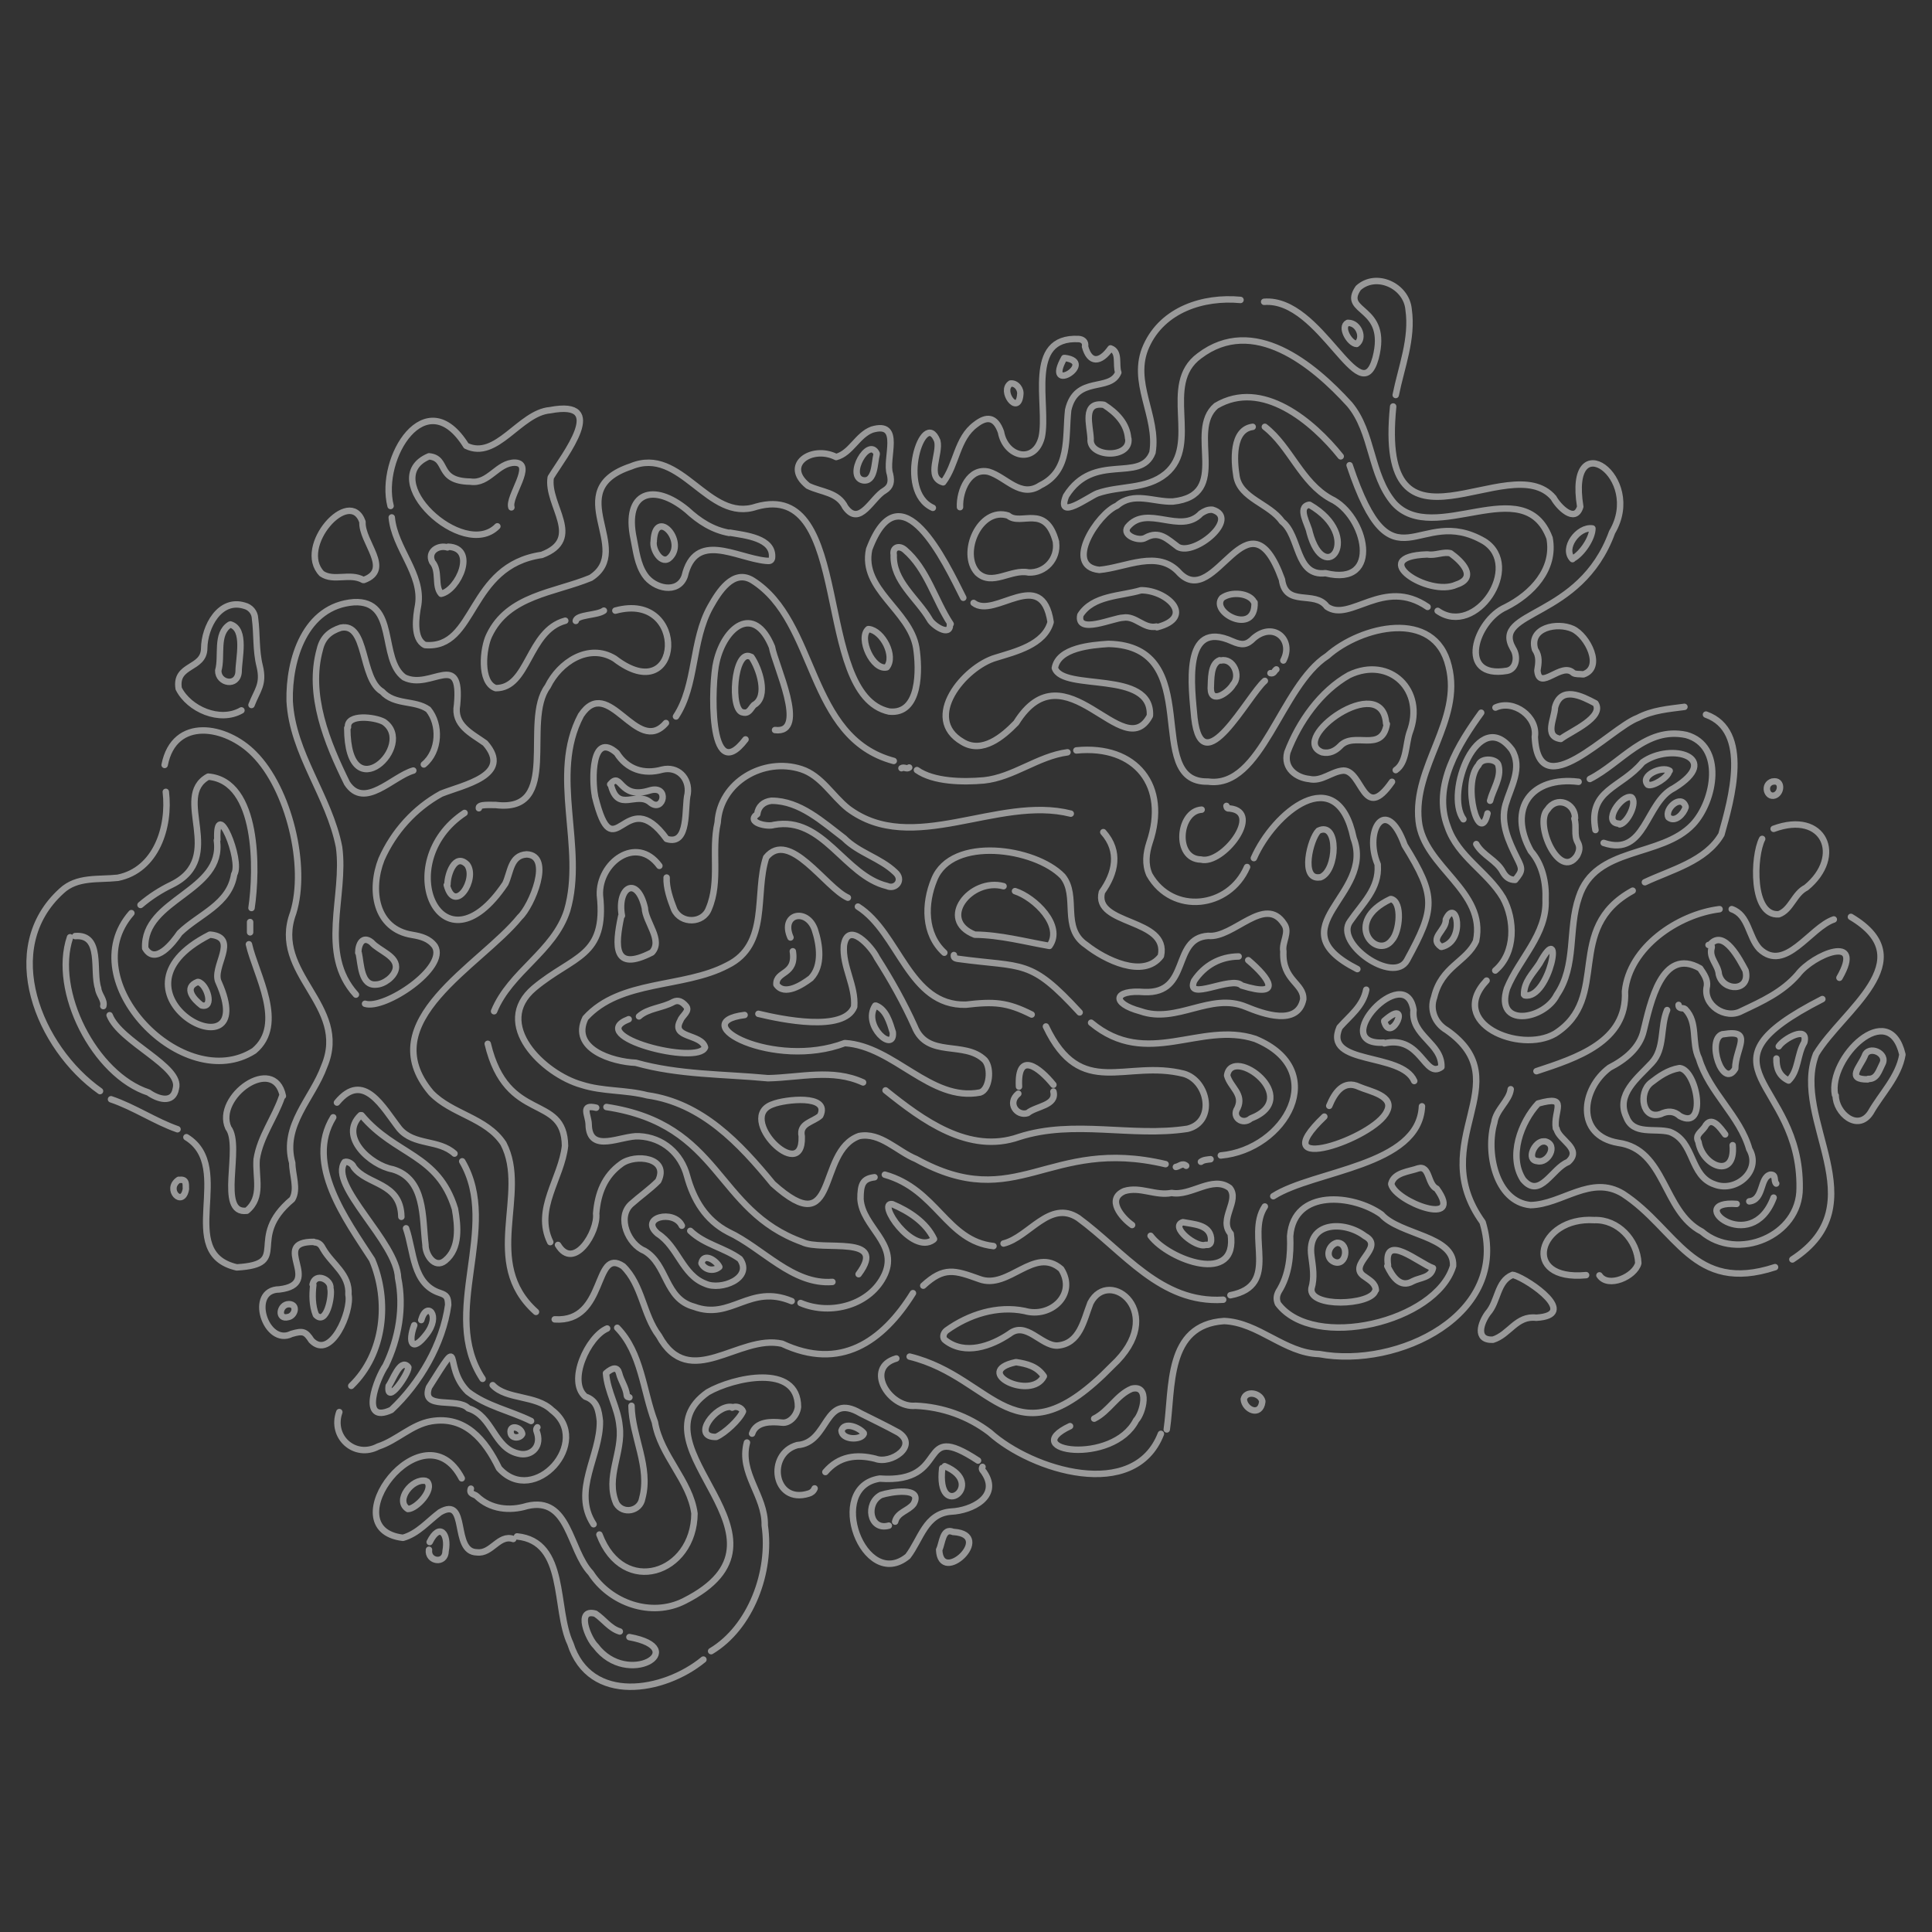 <?xml version="1.0" encoding="UTF-8"?>
<svg id="a"
  xmlns="http://www.w3.org/2000/svg" viewBox="0 0 600 600">
  <rect x="0" y="0" width="600" height="600" fill="#333333" stroke="none"/>
  <path d="M299.157,185.64c-5.526-10.98-19.487-40.865-29.231-15.052-2.69,12.434,12.652,18.978,14.615,30.54,1.018,6.544,1.382,20.941-8.435,19.851-23.85-5.235-10.762-72.205-41.228-63.624-15.052,5.09-23.196-19.051-38.902-12.507-22.396,7.417,1.309,25.741-12.507,34.612-11.271,4.654-25.668,5.381-31.558,17.888-1.89,3.854-3.054,14.616,2.036,16.361,10.325,.073,9.962-17.815,21.596-20.941m240.828-51.046c-8.653-10.834-24.432-24.141-38.684-15.706-9.308,7.926,4.945,27.777-13.452,29.74-5.963,.218-12.216-3.199-17.379,1.309-5.89,2.4-16.651,18.76-5.453,19.924,8.289-.727,18.324-6.544,24.941,1.018,11.271,11.416,21.233-27.049,31.776,1.963,1.163,8.798,10.18,3.199,13.961,8.435,7.199,5.017,17.597-9.308,31.268,.073m-9.891,50.682c3.417-2.327,3.053-7.926,4.29-11.634,5.018-13.089-6.108-23.923-18.76-17.888-8.944,5.017-15.634,14.616-19.196,23.996-1.309,5.09,2.981,7.926,6.763,8.289,3.926,.945,6.98-2.4,10.689-2.618,6.035,.073,6.108,16.361,15.052,3.49m-288.019,9.671c-23.269,15.416-7.126,51.409,12.652,21.96,1.673-3.49,1.6-8.798,6.617-9.089,8.217,.291,1.527,16.143-2.108,19.487-12.143,15.052-46.319,32.285-27.559,54.536,6.399,6.69,17.16,7.707,22.469,15.779,8.071,15.488-7.126,36.938,10.107,52.281m38.32-138.52c-7.126-9.744-18.906-.945-18.469,9.089,2.109,19.342-8.144,18.615-20.432,28.868-13.161,11.125,2.835,26.686,14.761,30.031,6.544,2.109,13.67,1.527,20.359,3.272,17.015,2.4,28.722,14.907,39.047,27.486,20.724,18.615,13.38-10.035,26.759-14.834,6.544-1.309,11.925,4.799,17.67,7.126,31.485,17.378,40.938-7.054,77.513,1.6m-249.991-15.198c-6.908,6.617,3.127,15.561,9.962,16.797,10.18,2.981,9.162,14.979,10.18,23.414-.073,3.054,2.836,7.635,6.108,4.945,4.654-3.781,3.999-10.689,3.054-16.07-5.308-17.233-18.469-16.506-29.013-29.086m286.274-50.9c-.509-2.836,2.108-5.89,.218-8.508-5.89-9.162-15.706,4.508-23.559,3.709-11.489,.727-5.308,18.033-19.851,17.451-9.598-.8-10.398,3.49-1.163,5.963,11.271,3.999,21.741-5.963,32.721-1.381,5.453,2.254,16.07,6.035,17.815-2.327,.218-5.017-6.544-5.817-6.18-14.688m-96.2-108.416c6.544,5.09,21.232-11.634,23.923,5.963-1.963,7.053-10.907,9.162-17.015,11.052-9.816,2.836-23.05,18.833-10.325,26.177,6.108,3.709,12.507-1.673,16.651-5.963,15.197-24.286,33.303,13.38,41.52-2.181,.8-14.47-27.049-7.417-29.522-14.834,1.091-6.326,11.344-7.126,16.652-7.489,30.685,.654,10.325,43.265,30.903,42.755,16.797,2.327,22.469-29.594,37.084-39.047,10.398-9.234,33.376-14.833,37.666,3.199,4.29,16.943-11.197,31.194-9.309,48.137,1.601,14.397,21.088,21.596,17.817,37.229-2.907,6.472-10.76,7.853-13.017,17.451-1.456,3.927,.291,8.144,3.927,10.253,23.049,16.215-7.052,34.393,11.124,59.625,8.726,28.795-26.467,45.519-50.753,40.938-10.762-.291-18.833-9.816-29.522-10.253-18.105,1.163-15.924,20.723-17.815,33.667m-122.814-195.237c-2.4,.291-4.072,1.745-4.363,4.145-3.636,2.618,3.199,4.072,5.163,3.345,15.343-2.836,21.887,15.779,35.121,18.978,2.691,1.236,5.308-1.89,2.545-4.29-4.654-4.436-11.271-5.963-15.851-10.544-6.617-5.017-13.743-11.634-22.469-11.634m-172.332,12.289c2.327,15.997-22.977,18.106-22.25,33.521,3.127,5.381,8.653-1.745,10.689-4.726,6.035-5.89,15.488-8.871,16.943-18.251,2.618-4.218-5.817-24.505-5.235-10.689m498.454,49.446c-41.813,21.378-6.616,24.723-7.052,58.68,.073,14.979-19.418,22.905-30.397,13.525-12.143-6.254-11.124-25.523-25.957-27.559-13.308-2.254-11.561-16.724-2.693-23.341,4.8-2.472,9.382-6.035,10.619-11.561,2.034-8.289,5.596-26.104,17.521-19.269,1.165,1.745,2.402,3.417,2.111,5.526-1.383,5.817,5.742,10.471,10.76,7.707,6.329-2.981,12.726-5.89,17.453-11.343,4.727-6.253,20.943-12.87,12.944,1.018m-307.945-24.868c-6.908-3.054-18.179-21.378-25.377-12.507-3.708,11.271,1.163,27.049-12.07,33.521-13.67,7.199-33.158,4.29-44.065,16.361-4.654,9.598,8.362,13.598,15.634,13.888,13.379,3.781,27.34,3.49,41.083,4.799,10.035-.218,19.996-3.054,29.522,1.309m-189.929-54.172c1.745-11.634,2.254-39.484-13.452-40.793-11.489,6.326,5.89,25.013-11.271,33.521-3.49,1.673-6.762,3.781-9.743,6.326m288.892-28.358c-22.687-5.744-49.155,13.38-69.151-1.6-4.945-3.926-8.29-10.18-14.543-12.216-11.707-3.781-25.232,3.999-25.959,16.579-2.036,8.798,.873,18.251-2.763,26.759-1.745,4.654-8.653,4.799-10.762,.218-1.236-3.127-2.472-6.762-2.327-9.889M385.25,93.148c-11.561-1.091-24.141,2.981-29.231,14.252-5.163,11.271,3.781,21.814,1.891,33.158-3.709,9.598-18.179-.364-26.832,13.452-3.199,7.999,7.053,.218,9.743-.8,7.054-2.472,15.125-1.091,21.233-6.108,10.98-9.162-1.745-27.631,10.398-36.575,16.724-12.725,35.339,2.545,46.682,15.052,7.271,8.653,6.326,21.887,13.743,30.613,12.434,13.815,40.429-10.253,48.354,10.907,1.82,9.744-5.528,17.379-13.595,21.451-9.454,4.144-15.273,22.396,.36,19.778,2.912-.509,3.494-4.436,1.893-6.908-6.907-12.07,20.87-8.871,30.757-36.139,10.182-17.233-14.105-33.885-9.887-7.926-1.601,5.381-6.838-.073-8.29-2.763-13.599-15.997-55.045,23.777-49.81-28.358M113.373,311.726c6.035,1.963,25.741-11.198,21.669-17.888-1.745-2.4-4.363-3.054-6.981-3.491-11.561-1.818-13.306-14.033-9.598-23.487,3.781-8.58,10.325-15.852,18.542-20.36,6.617-2.69,22.468-5.671,13.67-15.706-4.29-3.054-9.889-5.599-8.726-11.925,1.6-17.233-8.216-4.363-16.433-8.508-7.781-5.672-1.963-24.068-15.634-23.341-15.124,1.163-20.214,17.742-19.924,30.685,.873,16.361,12.289,29.522,15.342,45.373,2.109,15.197-6.471,32.866,5.235,45.81m10.762-151.754c-3.781-14.907,10.98-38.829,23.487-18.688,9.453,4.581,16.579-10.252,26.031-11.052,18.397-3.49,4.436,13.961,.218,20.869-1.382,8.653,10.471,19.051-2.763,24.068-23.196,3.345-20.142,29.377-36.284,27.995-3.781-1.89-2.836-8.726-2.109-12.507,1.454-9.598-7.344-17.524-8.216-27.122m70.023,251.662c7.562,7.781,7.999,19.56,11.707,29.304,1.745,10.398,10.907,18.105,12.289,28.358-.146,18.76-22.178,26.032-29.522,6.544M459.998,221.342c-6.834,9.453-15.342,22.687-10.396,35.484,3.199,9.307,12.289,13.815,17.162,21.96,3.781,6.835,3.999,17.16-2.402,22.614m29.378-59.48c9.887-5.017,17.38-16.361,29.956-13.67,11.925,3.345,8.872,20.505,2.038,27.777-9.891,10.471-30.32,6.617-35.411,22.614-3.417,9.889-.655,21.233-6.834,30.322-3.927,7.853-19.345,10.325-15.492-1.963,3.781-9.307,12.435-16.797,11.998-27.559,.218-5.235-.942-10.98-4.577-15.124-7.348-13.161,.073-23.341,14.832-21.523m-147.61,15.633c5.308,5.963,3.781,12.725-.436,18.615-2.69,10.47,20.942,7.998,18.324,19.851-5.381,7.199-17.524,1.091-23.196-3.418-7.926-5.308-2.254-15.197-7.344-21.378-8.508-8.798-34.394-12.579-39.847,1.018-3.127,7.562-3.199,16.943,3.127,22.759m-119.978,90.748c4.945,8.216,12.507-4.072,11.852-9.744,.509-6.253,2.545-11.634,7.781-15.415,4.363-3.272,15.052-1.963,11.489,5.308-2.618,2.618-5.672,4.726-8.435,7.199-4.508,4.145-.8,12.507,4.145,14.47,7.271,4.29,6.253,14.906,15.415,17.378,11.561,4.29,17.233-7.199,30.322-1.745m111.47-20.288c5.599,7.49,27.268,15.561,24.868-.654-3.854-4.436,2.908-10.253-.291-14.179-5.308-3.999-11.997,2.618-18.033,1.527-5.017,1.018-9.744-2.109-14.688-.582-5.745,2.472-.8,8.289,2.399,10.544m28.286,23.196c-19.415,1.236-30.904-15.052-45.01-25.377-8.871-5.817-15.27,5.963-23.196,7.926m-208.18-39.193c-8.871,14.47,4.072,31.849,12.071,44.21,5.453,12.798,3.854,29.231-6.472,39.193m320.813-106.38c11.561-2.618,12.507,11.198,17.744,7.344,.214-7.417-9.527-9.671-8.654-17.67-2.475-15.488-26.978,10.98-9.309,10.107m140.411,16.433c0,5.381,6.834,11.416,10.833,5.308,3.344-5.89,8.726-11.125,9.891-18.033-4.145-17.67-23.126,1.091-20.943,12.507m-418.395-15.852c5.963,25.086,23.777,15.197,23.995,31.703-1.091,10.107-9.598,19.633-4.581,29.885m188.401-190.946c12.143-3.127,3.054-11.561-4.945-11.489-6.326,1.891-14.906,1.527-18.833,7.708-1.309,6.181,10.18,.873,13.306,.8,3.854-.654,6.399,3.563,10.325,2.763m-149.208,27.922c6.472-9.816,4.726-23.414,10.689-34.103,2.545-4.508,7.053-11.852,13.088-8.144,20.36,12.87,16.724,48.791,43.846,56.062m-89.001,176.258c-5.963,2.545-12.434,16.433-6.762,21.16,3.708,1.236,4.144,4.436,4.508,7.562,.218,10.762-8.726,21.669-1.963,32.067m338.775-253.844c-4.946,.655-9.891,1.018-14.473,3.418-8.654,3.199-30.975,28.067-31.994,5.89,.946-6.253-6.543-11.707-12.216-9.089m-276.093,124.049c35.921,5.454,33.521,32.067,60.861,41.956,5.963,2.981,26.759-2.545,17.451,9.962m-33.084,49.518c1.236-3.854,5.963-3.781,9.307-3.418,2.327,.291,4.654-2.181,4.945-4.871,0-13.67-20.142-9.089-27.995-4.581-24.432,17.16,31.703,45.228-7.344,64.861-10.18,5.163-22.978,.655-29.013-8.726-6.762-7.126-6.617-23.923-19.778-20.796-5.453,1.672-11.416,1.018-15.634-3.054-.654-.654-2.472-.581-1.818-2.327m305.036-69.151c-5.237,17.452-43.339,26.468-54.391,11.707-.582-1.381-.436-2.545,.218-3.781,3.272-5.163,3.781-11.271,3.563-17.233,1.163-14.761,19.633-12.943,28.358-6.69,5.745,6.398,22.616,6.617,22.252,15.852M40.805,283.585c-18.469,21.014,16.288,56.644,38.102,42.756,9.962-8.289,.509-23.705-1.6-33.085m205.198,128.049c26.686,6.544,32.358,34.175,62.898,2.835,17.597-16.215-.945-30.83-6.762-19.487-2.109,5.381-3.272,12.725-10.325,13.234-5.018,.073-9.671-7.707-14.834-3.636-5.745,3.854-13.816,6.69-19.851,2.036-1.018-.654-.8-2.254,.364-3.127,6.908-4.945,15.706-7.78,24.214-6.035,8.071,2.327,16.361-5.09,11.344-13.016-8.362-7.271-16.288,6.544-25.377,3.127-7.707-2.763-10.98-3.926-17.451,2.036m141.138-130.594c.509,7.344-4.799,11.925-8.58,17.452-5.017,6.835,13.525,19.705,17.669,12.07,8.799-16.142,9.163-19.705-.728-35.702-5.743-15.924-12.796-4.508-8.36,5.963m-95.546,174.441c-16.579,7.78,13.307,12.289,20.505-1.818,2.181-2.254,4.363-11.125-1.309-9.816-4.654,1.89-7.126,7.053-11.707,9.308m129.357-102.309c-.364,3.49-4.582,6.399-5.091,10.325-2.689,8.944,.291,24.65,11.274,25.668,9.814-.218,18.759-9.598,28.719-3.49,16.725,10.907,21.671,31.122,47.195,22.759m-366.116-49.518c-4.945-1.163-2.4,2.254-2.327,5.163,.145,9.38,10.253,3.345,15.634,3.709,7.489,.364,13.088,5.453,14.906,12.289,2.036,7.417,5.745,13.743,12.87,17.451,10.689,5.018,19.924,16.433,32.285,15.488m-97.945,79.04c15.561,1.527,11.489,22.614,16.579,33.303,6.035,18.979,29.013,15.052,41.301,4.943m356.372-230.646c22.685,13.452-2.693,29.085-10.837,42.61-7.853,20.433,19.341,46.464-7.343,63.77M392.812,132.559c7.926,6.181,11.271,17.233,20.433,22.323,10.98,5.09,16.215,27.559-1.6,23.123-9.453,1.091-7.781-11.634-13.525-16.07-3.781-5.453-12.943-7.126-14.107-13.961-.8-4.871-1.454-14.543,5.018-15.415m-153.499,182.294c6.98,1.673,26.54,5.817,29.74-2.182,.509-6.617-3.709-12.507-3.199-19.051,1.236-7.853,8.653,.436,10.253,3.781,4.363,6.835,8.362,13.961,11.707,21.378,3.999,10.035,15.488,4.218,21.814,10.471,2.182,2.545,1.454,9.162-1.454,10.035-15.416,2.981-26.686-14.397-42.029-15.343-22.032,8.362-49.882-6.399-31.122-8.726m210.361,28.359c-.873,18.687-33.593,19.851-46.173,27.922m-146.445-18.615c-.873-4.072,3.49-4.363,5.745-6.399,3.199-6.762-11.125-5.018-14.688-3.563-11.78,3.999,9.38,25.013,8.944,10.18m272.313-41.011c0,1.455,1.383,.728,2.038,1.309,4.145,4.218,1.816,10.325,4.29,15.343,3.126,10.47,12.721,17.815,15.633,28.14,3.854,6.617-3.999,13.525-10.692,10.98-7.999-2.618-6.106-13.379-14.032-16.361-4.654-1.236-11.343,1.091-13.454-4.581-3.344-7.053,3.562-12.143,7.853-16.797,4.218-4.508,2.548-11.052,4.8-16.433M21.754,291.075c-5.672,16.652,7.635,42.756,24.359,48.209,2.836,2.036,7.707,3.636,8.507-1.236,1.963-6.835-17.306-14.397-20.578-22.759m130.885,126.013c-6.471-3.199-13.743-4.581-19.632-9.089-8.144-7.999-.8-19.196-12.071-1.382-2.618,7.271,8.871,2.981,12.216,6.544,7.562,2.327,7.926,12.289,15.488,14.034,3.708,1.018,7.198-1.745,5.963-6.181-.146-.581-.655-1.309,0-1.963M51.13,237.557c2.981-15.124,19.124-12.289,27.777-3.418,10.762,10.762,16.651,34.83,12.143,49.373-7.053,18.905,17.597,28.649,9.671,47.555-3.636,10.107-13.234,18.324-9.962,30.104,0,3.636,1.89,8.071,0,11.27-14.761,12.361,.145,20.142-17.233,21.16-19.487-4.508-.291-30.976-15.634-40.429m363.642-52.209c-25.741-13.088,5.599-22.832-1.163-40.647-5.09-24.432-24.795-7.926-30.976,6.181m-133.066,190.655c4.217-4.945,9.598-5.599,15.488-4.145,4.872,1.891,13.598-4.072,7.126-8.144-3.854-2.109-7.78-3.999-11.707-5.963-11.489-6.762-9.598,9.235-19.633,9.889-9.671,2.69-7.417,18.542,3.563,15.052,.8-.218,1.454-.727,1.818-1.6m-61.88-272.604c22.905-6.253,20.796,31.049-.218,14.907-8.071-4.945-17.16,1.163-20.796,8.653-8.144,10.907,4.508,39.411-16.215,36.793-1.309,.073-5.454-.364-5.163,1.018m23.559,158.734c16.215,1.091,11.998-22.687,21.233-16.506,5.963,5.817,6.18,15.052,11.125,21.596,9.525,17.452,24.795-.581,38.247,2.472,17.96,8.435,31.122-.436,40.647-15.706m-130.521,28.577c4.363,4.581,13.452,2.981,18.396,7.78,12.798,9.671-5.526,30.249-16.433,18.033-4.29-8.871-10.544-16.361-21.015-14.615-6.108,1.018-10.689,5.963-16.506,7.853-7.271,3.854-14.834-2.981-12.071-10.689m20.723-57.08c2.472,7.053,1.964,17.306,10.471,20.069,2.254,.727,2.545,1.455,2.618,3.709-1.672,12.143-8.798,24.359-17.67,32.648-10.035,4.581-4.436-9.962-1.745-13.815,3.999-8.29,5.745-18.033,3.854-27.195-.364-11.198-21.742-28.868-16.579-35.993,.873-.364,2.472,.582,2.763,1.527,4.072,5.745,14.616,4.581,14.834,15.488m179.094,75.695c-19.706-12.943-7.926,7.271-30.54,5.599-17.088,2.618-4.872,35.266,8.726,24.141,4.072-5.308,5.454-13.307,13.452-13.888,6.398-.291,15.27-4.654,10.325-12.071-.291-.582-1.091-.945-.582-1.818M154.457,163.462c-10.616,10.762-37.739-14.761-21.233-21.741,6.253,.581,2.036,7.707,12.87,7.853,5.745,.873,8.363-5.963,13.889-5.89,6.108,.291-2.254,10.543-1.163,13.888m217.705,.727c8.726,2.545-5.453,14.47-10.689,11.561-3.272-2.4-5.817-5.235-10.107-2.836-1.964,1.236-7.344-.727-5.527-3.345,5.963-7.271,16.433,2.545,22.759-4.217,1.091-.727,2.109-1.236,3.418-1.163m-86.675-.582c-11.561-5.235-2.836-31.412,1.381-20.796,1.018,3.999-3.563,11.344,1.818,12.87,4.217-5.526,4.217-13.67,10.107-17.96,3.345-2.618,6.108-2.545,7.853,2.327,1.381,7.781,10.471,10.18,12.652,1.6,2.109-9.962-5.235-31.34,11.489-30.467,1.163,.073,2.254,.8,1.963,2.327,1.455,5.381,4.799,5.017,7.926,.582,2.981,1.018,1.527,5.09,2.4,7.49-2.545,6.181-13.088,.727-15.561,11.634-.945,8.435,.8,18.833-8.653,23.414-6.108,4.072-10.543-2.545-15.997-4.217-6.035-1.454-9.162,5.817-8.944,10.98m193.635,51.918c6.256-2.109,1.237-11.998-3.344-14.107-4.796-2.181-13.741-.436-11.707,6.399,1.456,2.109,1.092,4.218,.728,6.544,.582,6.617,7.489-2.836,11.124,.727,.801,.509,1.965,.291,2.912,.436m3.999,48.354c-2.402-12.579,7.926-12.943,14.614-21.014,8.945-6.399,25.015-1.382,9.741,7.999-8.941,4.436-8.649,21.45-21.812,17.015M226.443,165.498c-5.163-.945-9.307-3.636-13.088-7.126-10.398-8.58-19.632-5.672-16.579,8.871,.8,3.854,1.163,7.926,3.49,11.344,2.836,4.217,10.325,6.035,12.361,.364,3.345-14.179,15.924-5.745,25.159-4.799,.727,0,1.673,.364,1.963-.8,.727-6.326-8.58-7.126-13.088-7.926m51.699,256.461c-10.035,2.909-2.109,15.488,5.963,14.688,8.362,.364,16.361,3.199,23.05,8.29,13.161,11.852,44.937,21.596,53.154,.436m63.77-137.938c-1.018,5.163-5.09,8.071-8.289,11.707-5.163,11.925,19.269,7.562,23.197,16.651m-88.858-199.599c-.364-4.654-3.709-7.999-7.49-10.398-6.908-1.091-4.29,6.471-4.144,10.543-.654,5.89,12.434,6.253,11.707,0m-218.796,101.145c4.945-4.072,5.235-12.434,1.382-17.088-4.217-2.981-10.398-1.236-14.325-5.526-6.835-4.072-4.508-21.523-12.87-19.851-3.345,1.091-5.599,2.981-6.472,6.69-3.926,14.106,2.254,29.013,8.435,41.592,5.381,8.29,14.179-2.108,20.578-3.926m401.453-17.378c14.032,5.017,7.853,26.322,4.8,37.23-4.873,8.362-15.633,10.98-23.777,14.834m-244.392,7.562c12.87,8.144,15.779,30.904,33.521,30.467,8.726-1.018,12.798-.8,20.433,3.054m111.688,52.718c1.381,5.526,22.906,13.598,14.107,1.382-2.907-1.309-2.111-7.344-5.746-6.326-2.762,1.018-7.488,1.236-8.36,4.726m-200.108,80.421c-2.545,9.525,5.744,16.433,5.526,25.741,2.109,14.397-4.363,31.703-16.651,39.047M485.013,229.268c2.98-2.181,13.235-6.544,10.473-10.834-4.218-2.254-10.765-5.599-12.58,1.309-.073,3.345-3.49,9.017,1.816,9.744M51.494,245.92c1.309,10.907-2.981,24.286-14.906,26.686-6.035,.655-12.652-.436-17.451,4.072-19.778,17.888-7.053,48.791,11.925,62.17m342.118-87.402c-7.199,.436-8.58,15.342-.218,15.488,6.762,1.745,19.414-14.761,8.944-15.852-.727,.073-.945-.218-1.018-.8m-174.077-25.741c-9.09,10.471-17.815-15.342-26.395-2.4-9.889,18.615,1.454,41.011-4.29,60.643-4.072,12.725-17.67,18.978-22.687,31.267m180.84-81.003c18.542-1.818,28.722,11.052,22.687,28.722-1.018,3.199-1.454,6.617,0,9.889,7.126,12.507,24.723,10.544,30.322-2.4m39.993,131.394c-.146-2.181-1.963-3.054-3.418-4.145-6.035-3.708,6.69-9.089,0-12.652-6.253-4.799-18.178-4.654-16.579,6.326,.436,3.345,1.018,6.544,0,9.962-.873,6.035,18.397,5.235,19.778,.8m-7.926-256.461c13.525,40.356,21.231,11.634,41.81,23.632,12.143,7.708-2.616,29.885-14.468,21.596m-33.667,153.717c1.672-4.072,4.436-8.217,9.307-5.89,3.127,1.381,11.125,2.763,8.58,7.635-3.781,8.434-39.047,20.36-19.414,1.6m-323.722-6.18c-2.254,6.617-6.762,12.361-7.853,19.414-.436,5.672,2.036,11.779-3.054,15.997-9.38,1.236-1.309-19.996-5.744-25.741-4.363-9.671,14.252-22.905,16.942-9.889m25.159-160.261c8.944-3.272-.8-11.779-.436-18.033-3.926-11.198-20.723,7.708-12.652,16.07,3.708,2.545,8.726-.364,12.87,1.963m421.232,102.235c-12.944,1.6-27.995,11.853-29.378,25.523,.801,15.706-15.196,20.723-27.485,24.795M192.486,506.671c-3.127-.945-4.945-3.781-7.562-5.526-6.253-1.745-2.182,7.926,.073,10.035,9.889,13.16,29.958,.8,10.47-2.764m-84.057-212.397c.727,3.345,.654,10.18,5.381,9.743,2.472-.073,5.599-2.4,6.108-4.799,.8-3.999-5.235-5.672-7.489-8.289-2.763-2.254-4.145,.509-4.145,3.199m148.263-154.008c-7.489-3.636-16.651,2.545-8.58,9.016,4.217,2.036,9.235,1.89,11.562,6.617,4.508,6.326,8.289-2.981,12.216-5.163,1.963-1.236,2.182-2.763,1.673-5.09-1.673-4.654,3.999-16.651-5.599-13.815-4.581,1.745-6.472,7.271-11.125,8.507M97.74,385.821c1.382,.073,2.036,.873,2.618,2.036,2.763,4.799,8.289,7.853,7.853,14.179,1.091,5.235-5.453,20.505-11.489,14.252-1.818-2.836-2.691-3.054-6.181-2.036-7.999,3.999-13.743-13.743-3.781-13.815,14.179-1.673-3.345-14.834,10.689-14.761m177.349-20.869c16.215,4.581,19.124,20.578,33.739,22.178m188.182,9.09c2.693,4.072,11.051,.364,12.071-3.781-.291-7.199-6.397-13.67-13.668-13.379-17.453-1.163-23.199,19.051-2.548,17.088m-85.874-239.228c17.088,9.889,4.654,25.959,0,8.508-.364-2.327-3.927-7.708-.218-8.508m-74.968,76.858c-9.235,1.236-16.797,7.781-25.959,8.726-6.544,.582-15.634,.436-20.796-3.199m169.715,15.27c-5.965-8.216,4.727-35.412,15.051-21.596,3.417,5.599-.364,11.562-1.961,17.015-1.674,5.817,1.015,11.489,3.562,16.651,1.743,3.418,1.743,3.926-.582,6.762-1.747,0-2.907-.873-3.781-2.4-1.893-3.709-6.329-5.163-8.29-8.726m-27.632,131.03c1.527,3.127,3.927,7.053,7.927,4.726,2.252-1.163,5.596-1.018,6.252-4.072-4.29-1.454-15.488-11.27-13.96-.872m-21.015-120.487c5.308-1.818,5.817-17.597-.581-14.47-2.545,2.472-5.745,15.343,.364,14.47m-17.233-178.73c17.67-1.382,29.813,34.83,34.612,17.451,4.29-16.433-10.907-13.743-5.381-21.741,5.526-5.017,14.978-.727,15.633,6.69,1.31,9.089-2.254,17.815-3.999,26.541m-2.981,102.017c-1.163-16.361-30.612,4.872-19.851,8.944,2.254,.509,4.072-.436,5.526-1.891,4.363-4.799,13.016,2.254,14.543-6.908m42.828,84.275c7.78,1.527,12.58-24.577,4.582-9.889-2.038,3.127-4.873,5.672-4.8,9.671m-201.708,56.717c-3.636,.436-4.363,2.109-4.363,6.762,.582,8.726,11.779,13.743,7.562,23.341-4.363,9.598-16.797,12.943-26.177,8.944m41.447-19.851c-2.472-5.235-7.781-8.653-12.943-10.834-4.944-.873,6.181,15.852,12.725,11.052m38.102-216.76c-3.199-11.998-10.907-4.799-14.834-8.144-8.871-2.836-15.124,11.707-9.598,17.742,4.581,4.363,10.471-1.236,15.924-.073,5.163,.218,9.162-4.217,8.508-9.307m10.907,149.136c17.451,14.47,33.812-.582,50.972,5.017,23.559,9.744,9.38,34.394-10.689,36.211m-219.741,119.105c-4.508-1.527-6.69,4.726-11.27,4.144-7.926-.073-2.472-17.669-11.489-12.434-3.709,2.763-6.835,6.617-11.489,7.926-22.614-2.69,6.326-41.228,18.252-18.469M443.132,172.188c-18.907,.654,.51,13.379,9.159,9.38,6.693-2.181,1.674-7.271-1.816-9.743-2.257-.582-4.727,.8-7.125,.364m-250.428,112.343c-1.964,9.308-2.545,17.451,9.525,11.271,3.563-3.781-2.036-9.453-2.182-13.816-2.4-10.325-8.726-6.471-7.126,2.4m-88.493,58.026c8.289-10.107,14.325,1.672,19.414,8.144,4.581,5.308,12.143,3.199,17.088,7.708m43.628-110.961c5.963,24.141,9.235-4.799,22.25,13.234,7.199,2.254,5.453-9.816,6.544-14.034,.654-4.871-3.127-8.653-7.926-7.489-5.745,1.6-10.907-.073-14.107-5.163-7.926-6.98-7.708,8.508-6.762,13.307m298.637,103.399c.578,3.491,8.213,6.181,3.563,10.325-4.873,1.818-8.726,11.707-13.963,5.454-4.654-7.199-.728-17.815,4.654-23.632,9.818-2.763,4.654,2.182,5.528,7.708m-287.73,83.548c-.218-.218-.727,.073-.8-.581-.218-2.472-1.818-4.508-2.4-6.908-.509-1.963-1.89-1.89-4.072,0,.436,5.817,3.708,10.689,4.217,16.433,1.091,8.144-4.508,15.924-1.018,23.995,2.036,3.491,7.417,2.472,8.071-1.599,2.618-9.671-3.199-19.197-3.345-28.722m-57.153-266.569c-2.763-.873-6.326,1.236-4.726,4.508,2.472,2.835,.581,7.489,2.763,9.889,5.308-1.091,11.27-14.252,2.181-14.616m395.783,151.39c-5.164,1.527,.073,17.378,3.927,10.689,0-6.253,5.888-12.289-3.708-10.689m-46.03-67.115c0-4.654-5.742-6.98-8.581-2.618-4.218,4.363,3.781,22.178,9.163,14.325,.728-1.382,1.092-2.618,.218-4.217-1.237-2.254-.218-4.945-1.019-7.344m-193.709-60.425c-4.944-7.489-7.271-17.088-14.252-23.05-1.818-1.527-3.854-.727-3.418,1.6-.364,8.071,7.344,13.525,11.126,19.996,.872,1.818,6.471,5.599,6.326,1.6m-96.564,121.723c2.763-2.545,7.344-2.618,10.689-4.508,1.454-.727,2.69-.072,3.781,1.164,1.6,1.599-1.091,3.054-1.6,4.581-3.127,5.599,6.472,4.072,7.635,8.362-2.036,5.672-37.666-3.345-23.705-8.726m311.799-39.92c-21.598,11.853-6.474,33.23-24.141,44.428-10.906,6.253-33.668-3.272-21.234-16.506m-234.502,132.412c-4.872-.655-12.579,9.525-4.726,9.308,2.763-1.236,7.199-5.381,8.289-7.926-.436-1.236-2.254-1.818-3.345-1.163M107.847,226.069c.073,26.177,21.669,5.163,11.344-1.89-2.764-1.527-11.489-2.545-11.126,1.672m281.33-38.974c-1.309-2.618-6.908-3.345-9.889-1.163-3.781,4.508,10.47,11.853,10.107,1.382m-114.597,151.536c11.416,9.162,25.886,19.924,41.447,14.47,17.16-5.526,34.902,.146,52.354-2.545,8.798-2.182,6.472-14.906-1.163-17.088-18.105-4.581-31.921,8.289-42.828-14.689m67.987-107.326c-5.235,4.508-19.487,32.285-21.887,11.489-.8-9.162-3.927-30.904,11.779-23.778,2.981,1.309,4.508,1.236,6.69-1.018,6.253-5.235,12.507,.654,9.162,6.98m-102.527,270.641c-3.345-1.454-3.345,3.563-4.363,5.527,.436,11.27,17.306-4.581,4.581-5.527M78.107,218.943c1.745-4.581,3.926-6.326,2.545-12.071-1.236-4.871-.8-9.889-1.454-14.833-.073-1.891-1.455-3.491-3.272-3.927-7.635-2.4-12.434,6.472-12.507,13.234-.073,6.617-9.162,4.799-7.926,12.507,3.199,6.399,12.798,10.616,19.487,6.762m306.126,113.433c1.018,3.636,5.235,5.745,3.199,10.107-1.89,2.836,1.6,5.381,4.144,3.199,16.506-6.399-5.817-22.759-7.344-13.452m-149.573-104.271c-11.707,15.343-10.616-17.96-9.016-24.141,2.4-10.544,11.561-18.251,17.233-4.581,.8,5.235,11.416,27.122,.945,25.813m222.069,21.96c.874-3.563,3.563-7.199,2.616-10.907-.364-2.182-5.309-2.618-6.179-.218-5.382,6.035,.364,25.668,2.762,15.052m-165.715,43.992c-.145,.945,.582,1.018,1.163,1.163,20.651,2.836,22.396-.218,37.884,16.651m-123.54,66.242c-2.4-5.163-13.38-2.545-7.49,2.472,6.326,4.072,7.635,12.87,14.834,15.561,4.726,2.181,14.906-1.673,10.689-7.708-4.799-3.49-11.052-4.508-15.415-8.726m365.822-47.191c2.693,.146,3.344-2.618,4.363-4.581,1.893-3.418-4.363-6.035-5.451-2.545-1.529,3.563-5.746,7.344,.942,7.271m-205.488,51.409c1.673,.145,1.6-1.236,1.527-2.182-.509-4.145-5.453-4.217-8.726-4.872-4.218,1.382,4.217,8.071,6.98,7.054m-102.526-74.314c-4.144,6.253,6.035,14.906,5.453,8.289-.945-3.054-2.036-7.053-5.235-8.289m197.708,83.621c-4.873,1.963-4.436,8.289-7.707,11.925-2.111,2.909-4.072,8.435,1.601,8.217,5.16-1.6,7.271-7.562,13.449-6.835,13.454-.8-1.961-11.634-6.907-13.234m18.395-222.577c2.693-1.455,5.965-6.253,5.965-9.308-4.436-.654-9.454,6.181-6.183,9.525m-109.215,31.485c3.854-.873,6.326,4.726,3.781,7.489-1.309,2.327-6.835,6.326-6.908,1.163,.146-2.763-.145-7.562,2.763-8.726m173.64,119.905c1.383-2.254,9.309-6.762,7.926-1.236-2.252,3.709-1.743,8.798-4.873,11.852-2.98-1.381-3.854-3.926-3.781-6.835m-412.94-53.881c2.472,9.308,9.598-1.89,6.326-6.326-3.708-3.781-6.108,2.909-6.108,6.108m411.852-17.233c15.706-5.817,21.957,8.507,10.105,18.251-3.781,1.89-4.654,6.908-8.508,8.289-8.581,.654-7.926-18.106-5.16-23.414m3.562,111.397c-6.984,18.615-28.14,.727-11.488,1.963m-8.726-80.422c.946-.291,1.088,.509,.946,.945-.874,3.127,2.034,5.163,2.252,8.144,1.237,5.453,9.96,5.453,8.29-1.163-1.747-3.272-6.688-12.943-10.906-8.144m-28.14-37.229c2.471-.436,5.596-7.054,3.562-8.435-3.057-.873-9.163,8.071-3.708,8.216m-256.681,39.629c1.163,7.562-5.308,5.963-5.09,10.325,2.472,3.636,7.999,.073,10.689-1.963,3.709-3.854,2.763-10.398,1.236-15.052-2.4-6.908-10.834-5.017-7.562,2.4m-118.814,133.285c-2.4-2.618-4.726,4.363-5.963,5.963-.8,6.326,6.108-3.563,6.108-5.745m5.381,35.266c-4.144-.945-9.671,6.108-5.526,8.726,2.618,0,8.216-5.963,5.963-8.508m57.08-216.397c2.181,8.871,7.999,1.745,12.289,5.526,4.072,3.272,6.035-5.599-.218-3.781-9.671,3.054-8.726-6.181-12.289-1.89m380.002,41.956c-7.343,2.472-15.051,16.724-23.049,9.162-3.49-3.708-3.344-10.543-8.654-12.361m-259.807,190.219c.727-2.981,4.145-3.345,5.744-5.526,3.054-5.453-7.344-3.708-10.107-2.763-4.945,2.545-3.636,11.198,2.4,9.525m-145.21-63.842c1.673-6.108,6.326-1.527,1.527,4.508-4.436,5.744-5.671,2.4-3.708-2.909m264.169-36.866c-6.108,9.162,5.09,24.505-10.689,27.559m49.954-123.032c3.491,.945,2.618,10.107,.218,12.725-4.654,6.326-15.561-5.599-.436-12.725m-198.872-75.331c-5.017-2.254-6.472,17.088-2.182,17.378,1.818,.436,2.327-1.309,3.345-2.327,4.654-2.545,1.6-11.489-.8-14.906m82.894,135.611c-3.563,2.909-.436,7.126,2.909,6.035,2.618-2.182,9.089-2.327,7.999-6.69m-15.488-63.77c-10.107-2.763-20.723,10.398-8.944,15.052,7.926,.073,15.634,2.182,23.196,3.491,4.508-6.254-4.581-15.052-10.689-17.015m-171.678,83.912c12.071,20.578-7.199,47.046,6.326,67.551m118.378,16.87c-1.381-1.745-6.035-3.708-6.908-.8,.145,2.981,6.108,3.054,6.908,1.018m123.759-10.18c-.654-2.618-5.163-3.345-5.744-.581,.218,3.272,5.163,5.526,5.744,.8m131.469-184.839c-1.31-4.072-6.693,.727-5.31,3.345,2.107,1.745,4.727-1.163,5.31-3.127m-196.329,86.166c-4.29-5.308-11.271-10.762-10.689,.582m205.053-5.745c-3.49,.582-6.252,2.545-8.872,4.581-3.854,3.127-2.616,11.634,3.126,9.671,2.111-1.018,4.145-1.018,5.965,.655,8.581,4.581,5.309-14.179,0-14.906m-487.256,9.671c7.126,2.4,13.888,6.98,20.651,9.308M330.497,111.181c-6.472,11.634,10.325,1.309,.218,0m116.994,182.875c7.639-1.745,4.582-15.706,1.31-8.508,.218,3.345-5.378,5.817-1.452,8.508M133.224,481.294c-.509,3.709,5.163,4.581,5.163,.364,1.018-5.308-1.89-8.944-4.944-2.763m-77.949-112.488c-4.363,2.908,1.309,8.798,2.254,2.763-.146-.873,.436-2.981-1.818-2.763m331.72-68.206c6.69,5.672,10.762,11.852-2.036,7.853-3.054-3.199-17.597,5.308-14.761-1.454,3.272-4.872,8.071-7.489,13.816-7.562M203.029,168.043c-.582,2.545,2.545,7.853,5.163,4.945,4.799-5.163-4.581-15.27-5.163-5.163m14.834,224.54c1.018,2.036,3.709,2.618,5.526,1.091-.873-1.891-4.799-4.581-5.526-1.236m212.033-74.968c2.109,7.344,8.945-8.071,0-.218m-137.283,138.883c-1.963,17.015,14.106,4.945,.8-.582m242.353-103.035c-1.452-1.963-4.286-6.18-6.324-2.327-1.237,1.745-3.126,2.545-1.965,4.654,1.237,7.635,11.565,11.78,10.619,1.018m-448.354,49.373c-2.981,0-3.708,4.945-.218,3.999,2.036-.364,3.054-3.781,.364-3.999M23.354,290.711c8.58-.654,5.308,10.98,7.126,16.215,.145,1.963,2.109,3.636,1.6,5.527m29.303-7.49c-4.508,1.745-1.163,5.453,1.236,7.271,3.926,1.018,1.745-6.544-1.018-7.271M316.826,122.67c.364-1.672-1.091-3.781-2.981-3.563-3.417,2.254,2.254,9.962,2.981,3.708m163.022,231.666c4.145,1.018,.874,6.98-2.398,6.108-3.635-.291-.801-6.253,1.965-6.108m-382.113,44.573c-.364,3.054-.364,6.399,.8,9.307,3.272,3.418,5.163-5.963,4.508-8.289,.291-2.69-4.726-5.017-5.526-1.163m454.532-31.34c-.869-.872,.146-2.836-1.816-2.763-3.344,.8-1.965,7.853-6.543,8.29m-381.095,72.132c-.436-2.108-3.999-2.908-3.563-.218,.218,1.745,2.836,1.818,3.563,.364m25.377-255.734c-2.036,1.527-8.434,1.163-8.726,3.199m339.72,46.536c-2.402-1.6-9.382,1.527-6.765,4.363,1.529,.654,6.256-2.327,6.547-4.145m-246.064-98.527c-.727,2.618-.436,8.871-4.363,8.071-5.163-1.309,1.89-13.598,4.363-8.289m96.127,221.195c-1.236-1.018-2.108,.218-3.199,.364m10.762-2.4c-1.018,.145-2.109,.145-2.981,.8M77.671,286.348v3.199m204.689-51.19c-.727,.654-1.6-.291-2.4,.218m116.415-30.685c-.581,.364-.727,1.454-1.818,1.163m155.899,33.666c-2.984,.873-1.747,5.163,.728,4.29,2.18-.8,2.325-4.872-.582-4.29m-485.439,47.555c-36.284,18.397,16.433,45.446,2.763,14.834-2.4-4.654,6.544-13.888-2.545-14.834m349.826,95.691c-2.69,.654-3.854,4.726-.8,5.963,3.781,1.381,4.726-5.745,1.018-5.963m-99.981,37.084c-13.815,2.981,4.872,12.071,8.726,4.363-2.109-3.127-5.308-3.854-8.508-4.363M71.345,194.002c-4.436,2.836-2.254,9.744-3.563,14.252-.072,3.999,6.035,5.163,6.326,.364,0-4.072,2.4-13.234-2.545-14.688M418.553,100.274c-2.472,1.236,.581,6.472,2.763,6.544,2.472-1.745,.727-6.472-2.545-6.544m-149.136,95.11c-3.199,2.763,1.454,12.943,5.745,11.852,2.835-3.49-1.309-11.343-5.527-11.852" fill="none" stroke="#fff" stroke-linecap="round" opacity="0.5" stroke-linejoin="round" stroke-width="2"/>
</svg>